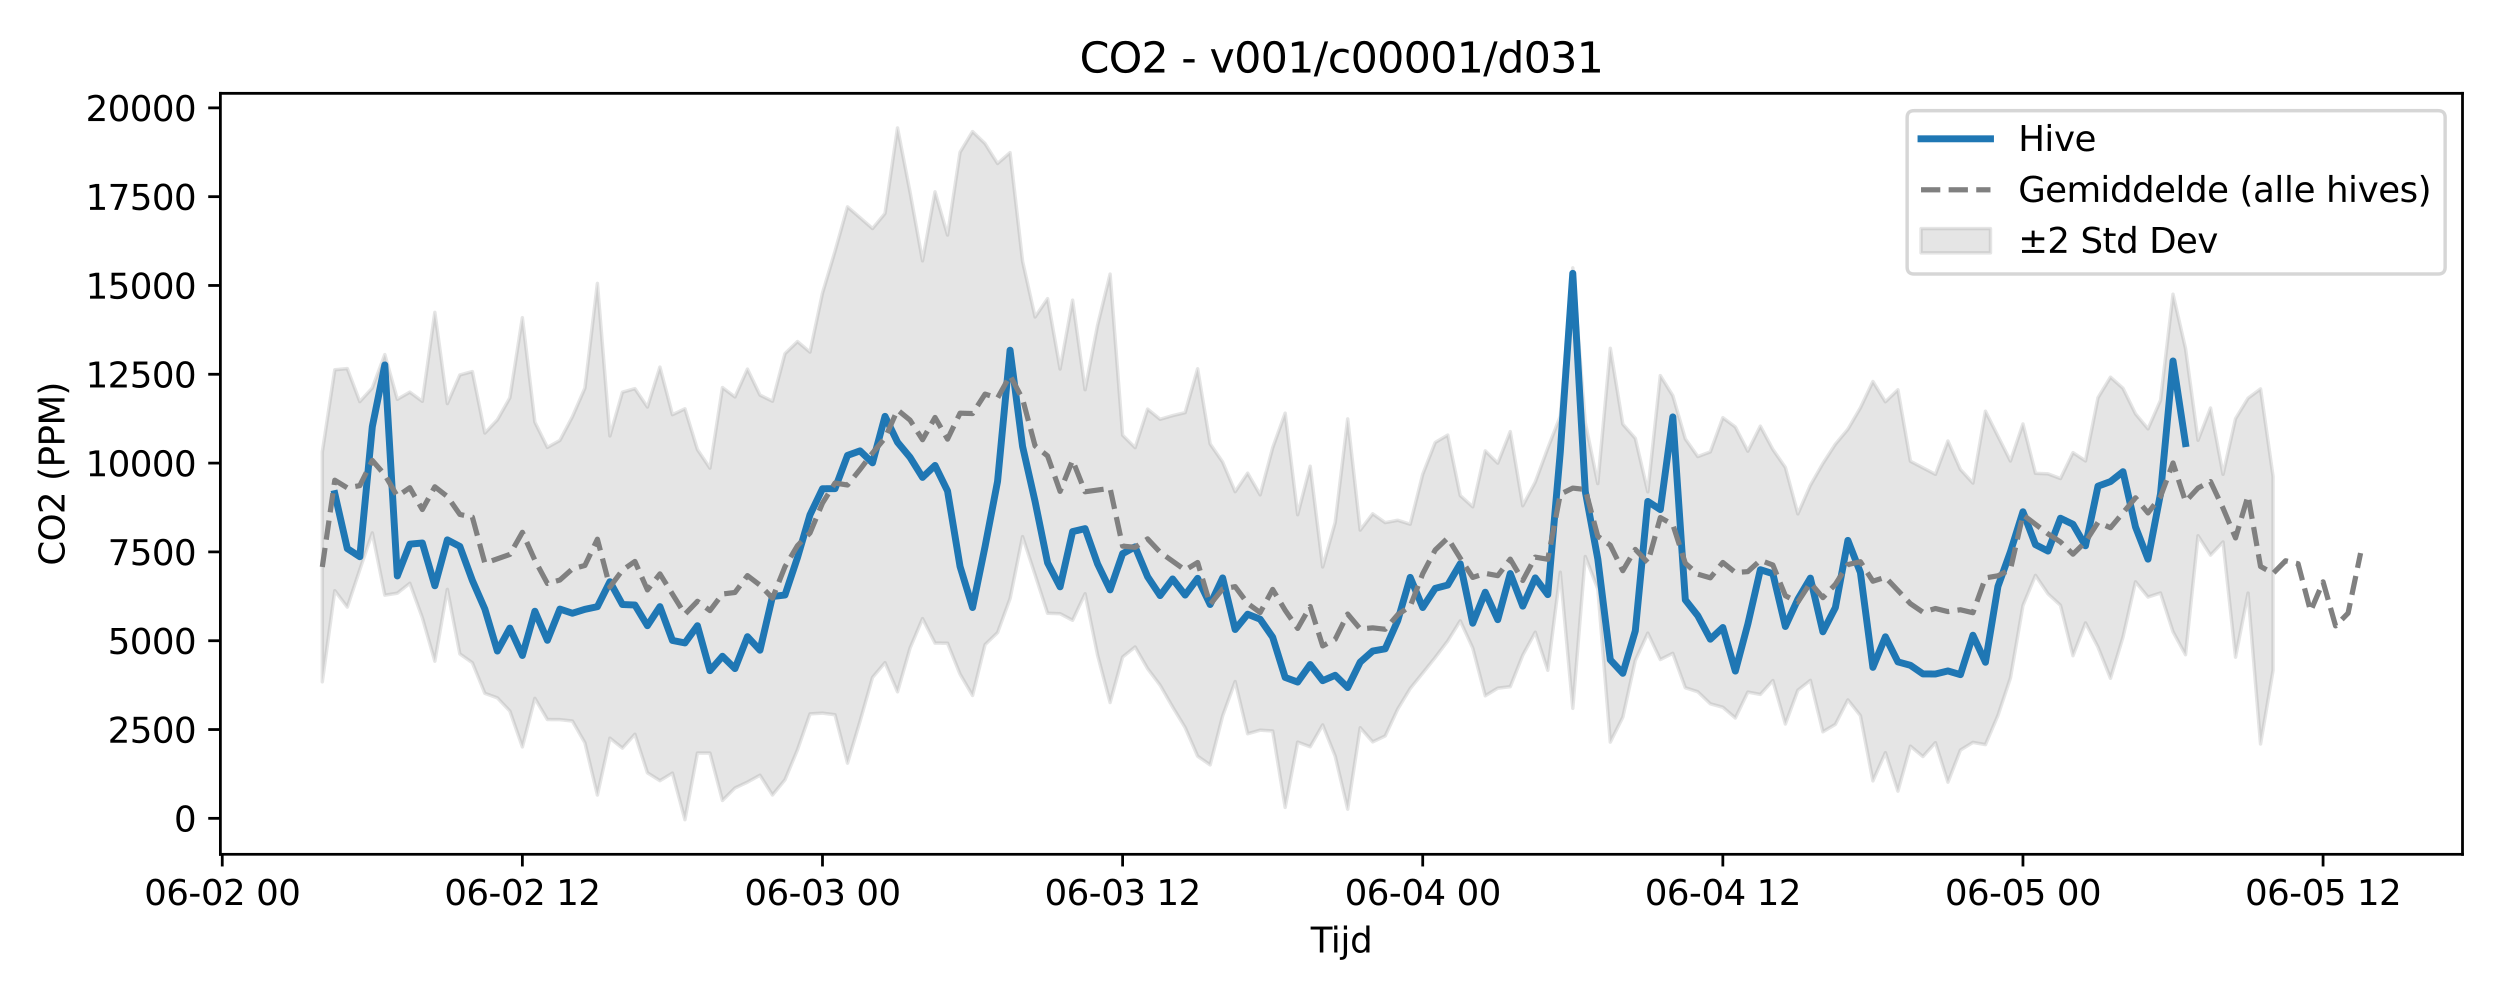 <?xml version="1.0" encoding="utf-8" standalone="no"?>
<!DOCTYPE svg PUBLIC "-//W3C//DTD SVG 1.1//EN"
  "http://www.w3.org/Graphics/SVG/1.1/DTD/svg11.dtd">
<svg xmlns:xlink="http://www.w3.org/1999/xlink" width="720pt" height="288pt" viewBox="0 0 720 288" xmlns="http://www.w3.org/2000/svg" version="1.1">
 <defs>
  <style type="text/css">*{stroke-linejoin: round; stroke-linecap: butt}</style>
 </defs>
 <g id="figure_1">
  <g id="patch_1">
   <path d="M 0 288 
L 720 288 
L 720 0 
L 0 0 
z
" style="fill: #ffffff"/>
  </g>
  <g id="axes_1">
   <g id="patch_2">
    <path d="M 63.47 246.04 
L 709.2 246.04 
L 709.2 26.88 
L 63.47 26.88 
z
" style="fill: #ffffff"/>
   </g>
   <g id="FillBetweenPolyCollection_1">
    <defs>
     <path id="m9e2a528318" d="M 92.821 -157.803 
L 92.821 -91.622 
L 96.423 -117.886 
L 100.024 -113.158 
L 103.626 -123.954 
L 107.227 -134.523 
L 110.828 -116.588 
L 114.43 -117.158 
L 118.031 -120.013 
L 121.633 -110.102 
L 125.234 -97.567 
L 128.835 -118.265 
L 132.437 -99.675 
L 136.038 -97.133 
L 139.639 -88.314 
L 143.241 -87.012 
L 146.842 -83.213 
L 150.444 -72.883 
L 154.045 -86.874 
L 157.646 -80.772 
L 161.248 -80.747 
L 164.849 -80.342 
L 168.451 -74.076 
L 172.052 -59.028 
L 175.653 -75.405 
L 179.255 -72.541 
L 182.856 -76.539 
L 186.458 -65.428 
L 190.059 -63.16 
L 193.66 -65.345 
L 197.262 -51.922 
L 200.863 -71.128 
L 204.465 -71.117 
L 208.066 -57.455 
L 211.667 -61.055 
L 215.269 -62.745 
L 218.87 -64.737 
L 222.472 -59.037 
L 226.073 -63.426 
L 229.674 -72.067 
L 233.276 -82.403 
L 236.877 -82.618 
L 240.479 -82.153 
L 244.08 -68.209 
L 247.681 -80.244 
L 251.283 -92.896 
L 254.884 -97.152 
L 258.486 -88.748 
L 262.087 -101.334 
L 265.688 -109.847 
L 269.29 -102.78 
L 272.891 -102.758 
L 276.492 -93.853 
L 280.094 -87.694 
L 283.695 -102.353 
L 287.297 -105.808 
L 290.898 -115.62 
L 294.499 -133.458 
L 298.101 -122.473 
L 301.702 -111.38 
L 305.304 -111.251 
L 308.905 -109.346 
L 312.506 -116.989 
L 316.108 -99.314 
L 319.709 -85.659 
L 323.311 -98.775 
L 326.912 -101.677 
L 330.513 -95.427 
L 334.115 -90.651 
L 337.716 -84.391 
L 341.318 -78.47 
L 344.919 -70.212 
L 348.52 -67.707 
L 352.122 -81.826 
L 355.723 -91.708 
L 359.325 -76.673 
L 362.926 -77.708 
L 366.527 -77.48 
L 370.129 -55.468 
L 373.73 -74.274 
L 377.332 -72.922 
L 380.933 -79.229 
L 384.534 -70.224 
L 388.136 -54.949 
L 391.737 -78.418 
L 395.338 -74.336 
L 398.94 -76.053 
L 402.541 -83.774 
L 406.143 -89.702 
L 409.744 -94.149 
L 413.345 -98.644 
L 416.947 -103.402 
L 420.548 -109.195 
L 424.15 -101.37 
L 427.751 -87.606 
L 431.352 -89.803 
L 434.954 -90.233 
L 438.555 -99.302 
L 442.157 -105.922 
L 445.758 -94.956 
L 449.359 -123.201 
L 452.961 -83.991 
L 456.562 -127.722 
L 460.164 -118.406 
L 463.765 -74.262 
L 467.366 -81.434 
L 470.968 -97.772 
L 474.569 -105.661 
L 478.171 -98.048 
L 481.772 -99.842 
L 485.373 -89.931 
L 488.975 -88.764 
L 492.576 -85.301 
L 496.178 -84.313 
L 499.779 -81.213 
L 503.38 -88.68 
L 506.982 -88.005 
L 510.583 -92 
L 514.184 -79.476 
L 517.786 -89.213 
L 521.387 -92.055 
L 524.989 -77.242 
L 528.59 -79.384 
L 532.191 -86.43 
L 535.793 -81.914 
L 539.394 -63.091 
L 542.996 -71.228 
L 546.597 -60.145 
L 550.198 -73.108 
L 553.8 -70.102 
L 557.401 -74.11 
L 561.003 -62.725 
L 564.604 -71.981 
L 568.205 -74.19 
L 571.807 -73.548 
L 575.408 -81.959 
L 579.01 -92.772 
L 582.611 -113.596 
L 586.212 -122.294 
L 589.814 -116.986 
L 593.415 -113.67 
L 597.017 -99.153 
L 600.618 -108.599 
L 604.219 -101.647 
L 607.821 -92.654 
L 611.422 -104.507 
L 615.024 -120.435 
L 618.625 -116.047 
L 622.226 -117.224 
L 625.828 -106.053 
L 629.429 -99.44 
L 633.031 -133.701 
L 636.632 -128.123 
L 640.233 -131.911 
L 643.835 -98.728 
L 647.436 -117.193 
L 651.037 -73.727 
L 654.639 -94.917 
L 654.639 -150.795 
L 654.639 -150.795 
L 651.037 -176.002 
L 647.436 -173.313 
L 643.835 -167.418 
L 640.233 -151.384 
L 636.632 -170.496 
L 633.031 -161.203 
L 629.429 -187.644 
L 625.828 -203.274 
L 622.226 -172.707 
L 618.625 -164.49 
L 615.024 -168.82 
L 611.422 -176.174 
L 607.821 -179.372 
L 604.219 -173.466 
L 600.618 -155.255 
L 597.017 -157.644 
L 593.415 -150.18 
L 589.814 -151.536 
L 586.212 -151.687 
L 582.611 -165.903 
L 579.01 -155.223 
L 575.408 -162.387 
L 571.807 -169.575 
L 568.205 -148.878 
L 564.604 -152.792 
L 561.003 -161.001 
L 557.401 -151.392 
L 553.8 -153.276 
L 550.198 -155.173 
L 546.597 -175.746 
L 542.996 -172.283 
L 539.394 -178.134 
L 535.793 -170.548 
L 532.191 -164.375 
L 528.59 -160.075 
L 524.989 -154.521 
L 521.387 -148.239 
L 517.786 -139.997 
L 514.184 -153.389 
L 510.583 -158.559 
L 506.982 -165.279 
L 503.38 -158.064 
L 499.779 -165.025 
L 496.178 -167.708 
L 492.576 -157.866 
L 488.975 -156.508 
L 485.373 -161.613 
L 481.772 -174.044 
L 478.171 -179.834 
L 474.569 -146.352 
L 470.968 -161.759 
L 467.366 -165.844 
L 463.765 -187.699 
L 460.164 -148.713 
L 456.562 -166.329 
L 452.961 -210.866 
L 449.359 -168.121 
L 445.758 -158.907 
L 442.157 -149.166 
L 438.555 -142.337 
L 434.954 -163.704 
L 431.352 -154.611 
L 427.751 -158.155 
L 424.15 -142.032 
L 420.548 -145.288 
L 416.947 -162.704 
L 413.345 -160.578 
L 409.744 -151.399 
L 406.143 -137.027 
L 402.541 -138.168 
L 398.94 -137.485 
L 395.338 -140.029 
L 391.737 -135.332 
L 388.136 -167.361 
L 384.534 -137.544 
L 380.933 -124.718 
L 377.332 -153.734 
L 373.73 -139.76 
L 370.129 -169.011 
L 366.527 -159.015 
L 362.926 -145.474 
L 359.325 -151.736 
L 355.723 -146.394 
L 352.122 -154.927 
L 348.52 -160.161 
L 344.919 -181.798 
L 341.318 -169.161 
L 337.716 -168.302 
L 334.115 -167.244 
L 330.513 -170.182 
L 326.912 -159.071 
L 323.311 -162.669 
L 319.709 -209.066 
L 316.108 -194.357 
L 312.506 -175.751 
L 308.905 -201.558 
L 305.304 -181.722 
L 301.702 -201.997 
L 298.101 -196.712 
L 294.499 -212.756 
L 290.898 -244.054 
L 287.297 -240.908 
L 283.695 -246.646 
L 280.094 -250.106 
L 276.492 -244.151 
L 272.891 -220.302 
L 269.29 -232.76 
L 265.688 -212.872 
L 262.087 -232.686 
L 258.486 -251.158 
L 254.884 -226.536 
L 251.283 -222.183 
L 247.681 -225.323 
L 244.08 -228.429 
L 240.479 -215.618 
L 236.877 -203.591 
L 233.276 -186.586 
L 229.674 -189.642 
L 226.073 -186.147 
L 222.472 -172.445 
L 218.87 -174.217 
L 215.269 -181.702 
L 211.667 -173.677 
L 208.066 -176.391 
L 204.465 -153.179 
L 200.863 -158.526 
L 197.262 -170.269 
L 193.66 -168.569 
L 190.059 -182.279 
L 186.458 -170.776 
L 182.856 -176.071 
L 179.255 -175.058 
L 175.653 -162.447 
L 172.052 -206.391 
L 168.451 -176.218 
L 164.849 -167.98 
L 161.248 -161.168 
L 157.646 -159.151 
L 154.045 -166.44 
L 150.444 -196.514 
L 146.842 -173.44 
L 143.241 -167.089 
L 139.639 -163.283 
L 136.038 -180.995 
L 132.437 -180.016 
L 128.835 -171.759 
L 125.234 -198.045 
L 121.633 -172.416 
L 118.031 -175.065 
L 114.43 -173.004 
L 110.828 -185.886 
L 107.227 -176.278 
L 103.626 -172.33 
L 100.024 -181.848 
L 96.423 -181.511 
L 92.821 -157.803 
z
" style="stroke: #808080; stroke-opacity: 0.2"/>
    </defs>
    <g clip-path="url(#p6bd19d7909)">
     <use xlink:href="#m9e2a528318" x="0" y="288" style="fill: #808080; fill-opacity: 0.2; stroke: #808080; stroke-opacity: 0.2"/>
    </g>
   </g>
   <g id="matplotlib.axis_1">
    <g id="xtick_1">
     <g id="line2d_1">
      <defs>
       <path id="m412377e154" d="M 0 0 
L 0 3.5 
" style="stroke: #000000; stroke-width: 0.8"/>
      </defs>
      <g>
       <use xlink:href="#m412377e154" x="64.01" y="246.04" style="stroke: #000000; stroke-width: 0.8"/>
      </g>
     </g>
     <g id="text_1">
      <!-- 06-02 00 -->
      <g transform="translate(41.53 260.638) scale(0.1 -0.1)">
       <defs>
        <path id="DejaVuSans-30" d="M 2034 4250 
Q 1547 4250 1301 3770 
Q 1056 3291 1056 2328 
Q 1056 1369 1301 889 
Q 1547 409 2034 409 
Q 2525 409 2770 889 
Q 3016 1369 3016 2328 
Q 3016 3291 2770 3770 
Q 2525 4250 2034 4250 
z
M 2034 4750 
Q 2819 4750 3233 4129 
Q 3647 3509 3647 2328 
Q 3647 1150 3233 529 
Q 2819 -91 2034 -91 
Q 1250 -91 836 529 
Q 422 1150 422 2328 
Q 422 3509 836 4129 
Q 1250 4750 2034 4750 
z
" transform="scale(0.016)"/>
        <path id="DejaVuSans-36" d="M 2113 2584 
Q 1688 2584 1439 2293 
Q 1191 2003 1191 1497 
Q 1191 994 1439 701 
Q 1688 409 2113 409 
Q 2538 409 2786 701 
Q 3034 994 3034 1497 
Q 3034 2003 2786 2293 
Q 2538 2584 2113 2584 
z
M 3366 4563 
L 3366 3988 
Q 3128 4100 2886 4159 
Q 2644 4219 2406 4219 
Q 1781 4219 1451 3797 
Q 1122 3375 1075 2522 
Q 1259 2794 1537 2939 
Q 1816 3084 2150 3084 
Q 2853 3084 3261 2657 
Q 3669 2231 3669 1497 
Q 3669 778 3244 343 
Q 2819 -91 2113 -91 
Q 1303 -91 875 529 
Q 447 1150 447 2328 
Q 447 3434 972 4092 
Q 1497 4750 2381 4750 
Q 2619 4750 2861 4703 
Q 3103 4656 3366 4563 
z
" transform="scale(0.016)"/>
        <path id="DejaVuSans-2d" d="M 313 2009 
L 1997 2009 
L 1997 1497 
L 313 1497 
L 313 2009 
z
" transform="scale(0.016)"/>
        <path id="DejaVuSans-32" d="M 1228 531 
L 3431 531 
L 3431 0 
L 469 0 
L 469 531 
Q 828 903 1448 1529 
Q 2069 2156 2228 2338 
Q 2531 2678 2651 2914 
Q 2772 3150 2772 3378 
Q 2772 3750 2511 3984 
Q 2250 4219 1831 4219 
Q 1534 4219 1204 4116 
Q 875 4013 500 3803 
L 500 4441 
Q 881 4594 1212 4672 
Q 1544 4750 1819 4750 
Q 2544 4750 2975 4387 
Q 3406 4025 3406 3419 
Q 3406 3131 3298 2873 
Q 3191 2616 2906 2266 
Q 2828 2175 2409 1742 
Q 1991 1309 1228 531 
z
" transform="scale(0.016)"/>
        <path id="DejaVuSans-20" transform="scale(0.016)"/>
       </defs>
       <use xlink:href="#DejaVuSans-30"/>
       <use xlink:href="#DejaVuSans-36" transform="translate(63.623 0)"/>
       <use xlink:href="#DejaVuSans-2d" transform="translate(127.246 0)"/>
       <use xlink:href="#DejaVuSans-30" transform="translate(163.33 0)"/>
       <use xlink:href="#DejaVuSans-32" transform="translate(226.953 0)"/>
       <use xlink:href="#DejaVuSans-20" transform="translate(290.576 0)"/>
       <use xlink:href="#DejaVuSans-30" transform="translate(322.363 0)"/>
       <use xlink:href="#DejaVuSans-30" transform="translate(385.986 0)"/>
      </g>
     </g>
    </g>
    <g id="xtick_2">
     <g id="line2d_2">
      <g>
       <use xlink:href="#m412377e154" x="150.444" y="246.04" style="stroke: #000000; stroke-width: 0.8"/>
      </g>
     </g>
     <g id="text_2">
      <!-- 06-02 12 -->
      <g transform="translate(127.963 260.638) scale(0.1 -0.1)">
       <defs>
        <path id="DejaVuSans-31" d="M 794 531 
L 1825 531 
L 1825 4091 
L 703 3866 
L 703 4441 
L 1819 4666 
L 2450 4666 
L 2450 531 
L 3481 531 
L 3481 0 
L 794 0 
L 794 531 
z
" transform="scale(0.016)"/>
       </defs>
       <use xlink:href="#DejaVuSans-30"/>
       <use xlink:href="#DejaVuSans-36" transform="translate(63.623 0)"/>
       <use xlink:href="#DejaVuSans-2d" transform="translate(127.246 0)"/>
       <use xlink:href="#DejaVuSans-30" transform="translate(163.33 0)"/>
       <use xlink:href="#DejaVuSans-32" transform="translate(226.953 0)"/>
       <use xlink:href="#DejaVuSans-20" transform="translate(290.576 0)"/>
       <use xlink:href="#DejaVuSans-31" transform="translate(322.363 0)"/>
       <use xlink:href="#DejaVuSans-32" transform="translate(385.986 0)"/>
      </g>
     </g>
    </g>
    <g id="xtick_3">
     <g id="line2d_3">
      <g>
       <use xlink:href="#m412377e154" x="236.877" y="246.04" style="stroke: #000000; stroke-width: 0.8"/>
      </g>
     </g>
     <g id="text_3">
      <!-- 06-03 00 -->
      <g transform="translate(214.397 260.638) scale(0.1 -0.1)">
       <defs>
        <path id="DejaVuSans-33" d="M 2597 2516 
Q 3050 2419 3304 2112 
Q 3559 1806 3559 1356 
Q 3559 666 3084 287 
Q 2609 -91 1734 -91 
Q 1441 -91 1130 -33 
Q 819 25 488 141 
L 488 750 
Q 750 597 1062 519 
Q 1375 441 1716 441 
Q 2309 441 2620 675 
Q 2931 909 2931 1356 
Q 2931 1769 2642 2001 
Q 2353 2234 1838 2234 
L 1294 2234 
L 1294 2753 
L 1863 2753 
Q 2328 2753 2575 2939 
Q 2822 3125 2822 3475 
Q 2822 3834 2567 4026 
Q 2313 4219 1838 4219 
Q 1578 4219 1281 4162 
Q 984 4106 628 3988 
L 628 4550 
Q 988 4650 1302 4700 
Q 1616 4750 1894 4750 
Q 2613 4750 3031 4423 
Q 3450 4097 3450 3541 
Q 3450 3153 3228 2886 
Q 3006 2619 2597 2516 
z
" transform="scale(0.016)"/>
       </defs>
       <use xlink:href="#DejaVuSans-30"/>
       <use xlink:href="#DejaVuSans-36" transform="translate(63.623 0)"/>
       <use xlink:href="#DejaVuSans-2d" transform="translate(127.246 0)"/>
       <use xlink:href="#DejaVuSans-30" transform="translate(163.33 0)"/>
       <use xlink:href="#DejaVuSans-33" transform="translate(226.953 0)"/>
       <use xlink:href="#DejaVuSans-20" transform="translate(290.576 0)"/>
       <use xlink:href="#DejaVuSans-30" transform="translate(322.363 0)"/>
       <use xlink:href="#DejaVuSans-30" transform="translate(385.986 0)"/>
      </g>
     </g>
    </g>
    <g id="xtick_4">
     <g id="line2d_4">
      <g>
       <use xlink:href="#m412377e154" x="323.311" y="246.04" style="stroke: #000000; stroke-width: 0.8"/>
      </g>
     </g>
     <g id="text_4">
      <!-- 06-03 12 -->
      <g transform="translate(300.83 260.638) scale(0.1 -0.1)">
       <use xlink:href="#DejaVuSans-30"/>
       <use xlink:href="#DejaVuSans-36" transform="translate(63.623 0)"/>
       <use xlink:href="#DejaVuSans-2d" transform="translate(127.246 0)"/>
       <use xlink:href="#DejaVuSans-30" transform="translate(163.33 0)"/>
       <use xlink:href="#DejaVuSans-33" transform="translate(226.953 0)"/>
       <use xlink:href="#DejaVuSans-20" transform="translate(290.576 0)"/>
       <use xlink:href="#DejaVuSans-31" transform="translate(322.363 0)"/>
       <use xlink:href="#DejaVuSans-32" transform="translate(385.986 0)"/>
      </g>
     </g>
    </g>
    <g id="xtick_5">
     <g id="line2d_5">
      <g>
       <use xlink:href="#m412377e154" x="409.744" y="246.04" style="stroke: #000000; stroke-width: 0.8"/>
      </g>
     </g>
     <g id="text_5">
      <!-- 06-04 00 -->
      <g transform="translate(387.264 260.638) scale(0.1 -0.1)">
       <defs>
        <path id="DejaVuSans-34" d="M 2419 4116 
L 825 1625 
L 2419 1625 
L 2419 4116 
z
M 2253 4666 
L 3047 4666 
L 3047 1625 
L 3713 1625 
L 3713 1100 
L 3047 1100 
L 3047 0 
L 2419 0 
L 2419 1100 
L 313 1100 
L 313 1709 
L 2253 4666 
z
" transform="scale(0.016)"/>
       </defs>
       <use xlink:href="#DejaVuSans-30"/>
       <use xlink:href="#DejaVuSans-36" transform="translate(63.623 0)"/>
       <use xlink:href="#DejaVuSans-2d" transform="translate(127.246 0)"/>
       <use xlink:href="#DejaVuSans-30" transform="translate(163.33 0)"/>
       <use xlink:href="#DejaVuSans-34" transform="translate(226.953 0)"/>
       <use xlink:href="#DejaVuSans-20" transform="translate(290.576 0)"/>
       <use xlink:href="#DejaVuSans-30" transform="translate(322.363 0)"/>
       <use xlink:href="#DejaVuSans-30" transform="translate(385.986 0)"/>
      </g>
     </g>
    </g>
    <g id="xtick_6">
     <g id="line2d_6">
      <g>
       <use xlink:href="#m412377e154" x="496.178" y="246.04" style="stroke: #000000; stroke-width: 0.8"/>
      </g>
     </g>
     <g id="text_6">
      <!-- 06-04 12 -->
      <g transform="translate(473.697 260.638) scale(0.1 -0.1)">
       <use xlink:href="#DejaVuSans-30"/>
       <use xlink:href="#DejaVuSans-36" transform="translate(63.623 0)"/>
       <use xlink:href="#DejaVuSans-2d" transform="translate(127.246 0)"/>
       <use xlink:href="#DejaVuSans-30" transform="translate(163.33 0)"/>
       <use xlink:href="#DejaVuSans-34" transform="translate(226.953 0)"/>
       <use xlink:href="#DejaVuSans-20" transform="translate(290.576 0)"/>
       <use xlink:href="#DejaVuSans-31" transform="translate(322.363 0)"/>
       <use xlink:href="#DejaVuSans-32" transform="translate(385.986 0)"/>
      </g>
     </g>
    </g>
    <g id="xtick_7">
     <g id="line2d_7">
      <g>
       <use xlink:href="#m412377e154" x="582.611" y="246.04" style="stroke: #000000; stroke-width: 0.8"/>
      </g>
     </g>
     <g id="text_7">
      <!-- 06-05 00 -->
      <g transform="translate(560.131 260.638) scale(0.1 -0.1)">
       <defs>
        <path id="DejaVuSans-35" d="M 691 4666 
L 3169 4666 
L 3169 4134 
L 1269 4134 
L 1269 2991 
Q 1406 3038 1543 3061 
Q 1681 3084 1819 3084 
Q 2600 3084 3056 2656 
Q 3513 2228 3513 1497 
Q 3513 744 3044 326 
Q 2575 -91 1722 -91 
Q 1428 -91 1123 -41 
Q 819 9 494 109 
L 494 744 
Q 775 591 1075 516 
Q 1375 441 1709 441 
Q 2250 441 2565 725 
Q 2881 1009 2881 1497 
Q 2881 1984 2565 2268 
Q 2250 2553 1709 2553 
Q 1456 2553 1204 2497 
Q 953 2441 691 2322 
L 691 4666 
z
" transform="scale(0.016)"/>
       </defs>
       <use xlink:href="#DejaVuSans-30"/>
       <use xlink:href="#DejaVuSans-36" transform="translate(63.623 0)"/>
       <use xlink:href="#DejaVuSans-2d" transform="translate(127.246 0)"/>
       <use xlink:href="#DejaVuSans-30" transform="translate(163.33 0)"/>
       <use xlink:href="#DejaVuSans-35" transform="translate(226.953 0)"/>
       <use xlink:href="#DejaVuSans-20" transform="translate(290.576 0)"/>
       <use xlink:href="#DejaVuSans-30" transform="translate(322.363 0)"/>
       <use xlink:href="#DejaVuSans-30" transform="translate(385.986 0)"/>
      </g>
     </g>
    </g>
    <g id="xtick_8">
     <g id="line2d_8">
      <g>
       <use xlink:href="#m412377e154" x="669.044" y="246.04" style="stroke: #000000; stroke-width: 0.8"/>
      </g>
     </g>
     <g id="text_8">
      <!-- 06-05 12 -->
      <g transform="translate(646.564 260.638) scale(0.1 -0.1)">
       <use xlink:href="#DejaVuSans-30"/>
       <use xlink:href="#DejaVuSans-36" transform="translate(63.623 0)"/>
       <use xlink:href="#DejaVuSans-2d" transform="translate(127.246 0)"/>
       <use xlink:href="#DejaVuSans-30" transform="translate(163.33 0)"/>
       <use xlink:href="#DejaVuSans-35" transform="translate(226.953 0)"/>
       <use xlink:href="#DejaVuSans-20" transform="translate(290.576 0)"/>
       <use xlink:href="#DejaVuSans-31" transform="translate(322.363 0)"/>
       <use xlink:href="#DejaVuSans-32" transform="translate(385.986 0)"/>
      </g>
     </g>
    </g>
    <g id="text_9">
     <!-- Tijd -->
     <g transform="translate(377.485 274.317) scale(0.1 -0.1)">
      <defs>
       <path id="DejaVuSans-54" d="M -19 4666 
L 3928 4666 
L 3928 4134 
L 2272 4134 
L 2272 0 
L 1638 0 
L 1638 4134 
L -19 4134 
L -19 4666 
z
" transform="scale(0.016)"/>
       <path id="DejaVuSans-69" d="M 603 3500 
L 1178 3500 
L 1178 0 
L 603 0 
L 603 3500 
z
M 603 4863 
L 1178 4863 
L 1178 4134 
L 603 4134 
L 603 4863 
z
" transform="scale(0.016)"/>
       <path id="DejaVuSans-6a" d="M 603 3500 
L 1178 3500 
L 1178 -63 
Q 1178 -731 923 -1031 
Q 669 -1331 103 -1331 
L -116 -1331 
L -116 -844 
L 38 -844 
Q 366 -844 484 -692 
Q 603 -541 603 -63 
L 603 3500 
z
M 603 4863 
L 1178 4863 
L 1178 4134 
L 603 4134 
L 603 4863 
z
" transform="scale(0.016)"/>
       <path id="DejaVuSans-64" d="M 2906 2969 
L 2906 4863 
L 3481 4863 
L 3481 0 
L 2906 0 
L 2906 525 
Q 2725 213 2448 61 
Q 2172 -91 1784 -91 
Q 1150 -91 751 415 
Q 353 922 353 1747 
Q 353 2572 751 3078 
Q 1150 3584 1784 3584 
Q 2172 3584 2448 3432 
Q 2725 3281 2906 2969 
z
M 947 1747 
Q 947 1113 1208 752 
Q 1469 391 1925 391 
Q 2381 391 2643 752 
Q 2906 1113 2906 1747 
Q 2906 2381 2643 2742 
Q 2381 3103 1925 3103 
Q 1469 3103 1208 2742 
Q 947 2381 947 1747 
z
" transform="scale(0.016)"/>
      </defs>
      <use xlink:href="#DejaVuSans-54"/>
      <use xlink:href="#DejaVuSans-69" transform="translate(57.959 0)"/>
      <use xlink:href="#DejaVuSans-6a" transform="translate(85.742 0)"/>
      <use xlink:href="#DejaVuSans-64" transform="translate(113.525 0)"/>
     </g>
    </g>
   </g>
   <g id="matplotlib.axis_2">
    <g id="ytick_1">
     <g id="line2d_9">
      <defs>
       <path id="mdd6a0564e3" d="M 0 0 
L -3.5 0 
" style="stroke: #000000; stroke-width: 0.8"/>
      </defs>
      <g>
       <use xlink:href="#mdd6a0564e3" x="63.47" y="235.682" style="stroke: #000000; stroke-width: 0.8"/>
      </g>
     </g>
     <g id="text_10">
      <!-- 0 -->
      <g transform="translate(50.108 239.481) scale(0.1 -0.1)">
       <use xlink:href="#DejaVuSans-30"/>
      </g>
     </g>
    </g>
    <g id="ytick_2">
     <g id="line2d_10">
      <g>
       <use xlink:href="#mdd6a0564e3" x="63.47" y="210.104" style="stroke: #000000; stroke-width: 0.8"/>
      </g>
     </g>
     <g id="text_11">
      <!-- 2500 -->
      <g transform="translate(31.02 213.903) scale(0.1 -0.1)">
       <use xlink:href="#DejaVuSans-32"/>
       <use xlink:href="#DejaVuSans-35" transform="translate(63.623 0)"/>
       <use xlink:href="#DejaVuSans-30" transform="translate(127.246 0)"/>
       <use xlink:href="#DejaVuSans-30" transform="translate(190.869 0)"/>
      </g>
     </g>
    </g>
    <g id="ytick_3">
     <g id="line2d_11">
      <g>
       <use xlink:href="#mdd6a0564e3" x="63.47" y="184.527" style="stroke: #000000; stroke-width: 0.8"/>
      </g>
     </g>
     <g id="text_12">
      <!-- 5000 -->
      <g transform="translate(31.02 188.326) scale(0.1 -0.1)">
       <use xlink:href="#DejaVuSans-35"/>
       <use xlink:href="#DejaVuSans-30" transform="translate(63.623 0)"/>
       <use xlink:href="#DejaVuSans-30" transform="translate(127.246 0)"/>
       <use xlink:href="#DejaVuSans-30" transform="translate(190.869 0)"/>
      </g>
     </g>
    </g>
    <g id="ytick_4">
     <g id="line2d_12">
      <g>
       <use xlink:href="#mdd6a0564e3" x="63.47" y="158.949" style="stroke: #000000; stroke-width: 0.8"/>
      </g>
     </g>
     <g id="text_13">
      <!-- 7500 -->
      <g transform="translate(31.02 162.749) scale(0.1 -0.1)">
       <defs>
        <path id="DejaVuSans-37" d="M 525 4666 
L 3525 4666 
L 3525 4397 
L 1831 0 
L 1172 0 
L 2766 4134 
L 525 4134 
L 525 4666 
z
" transform="scale(0.016)"/>
       </defs>
       <use xlink:href="#DejaVuSans-37"/>
       <use xlink:href="#DejaVuSans-35" transform="translate(63.623 0)"/>
       <use xlink:href="#DejaVuSans-30" transform="translate(127.246 0)"/>
       <use xlink:href="#DejaVuSans-30" transform="translate(190.869 0)"/>
      </g>
     </g>
    </g>
    <g id="ytick_5">
     <g id="line2d_13">
      <g>
       <use xlink:href="#mdd6a0564e3" x="63.47" y="133.372" style="stroke: #000000; stroke-width: 0.8"/>
      </g>
     </g>
     <g id="text_14">
      <!-- 10000 -->
      <g transform="translate(24.657 137.171) scale(0.1 -0.1)">
       <use xlink:href="#DejaVuSans-31"/>
       <use xlink:href="#DejaVuSans-30" transform="translate(63.623 0)"/>
       <use xlink:href="#DejaVuSans-30" transform="translate(127.246 0)"/>
       <use xlink:href="#DejaVuSans-30" transform="translate(190.869 0)"/>
       <use xlink:href="#DejaVuSans-30" transform="translate(254.492 0)"/>
      </g>
     </g>
    </g>
    <g id="ytick_6">
     <g id="line2d_14">
      <g>
       <use xlink:href="#mdd6a0564e3" x="63.47" y="107.795" style="stroke: #000000; stroke-width: 0.8"/>
      </g>
     </g>
     <g id="text_15">
      <!-- 12500 -->
      <g transform="translate(24.657 111.594) scale(0.1 -0.1)">
       <use xlink:href="#DejaVuSans-31"/>
       <use xlink:href="#DejaVuSans-32" transform="translate(63.623 0)"/>
       <use xlink:href="#DejaVuSans-35" transform="translate(127.246 0)"/>
       <use xlink:href="#DejaVuSans-30" transform="translate(190.869 0)"/>
       <use xlink:href="#DejaVuSans-30" transform="translate(254.492 0)"/>
      </g>
     </g>
    </g>
    <g id="ytick_7">
     <g id="line2d_15">
      <g>
       <use xlink:href="#mdd6a0564e3" x="63.47" y="82.217" style="stroke: #000000; stroke-width: 0.8"/>
      </g>
     </g>
     <g id="text_16">
      <!-- 15000 -->
      <g transform="translate(24.657 86.016) scale(0.1 -0.1)">
       <use xlink:href="#DejaVuSans-31"/>
       <use xlink:href="#DejaVuSans-35" transform="translate(63.623 0)"/>
       <use xlink:href="#DejaVuSans-30" transform="translate(127.246 0)"/>
       <use xlink:href="#DejaVuSans-30" transform="translate(190.869 0)"/>
       <use xlink:href="#DejaVuSans-30" transform="translate(254.492 0)"/>
      </g>
     </g>
    </g>
    <g id="ytick_8">
     <g id="line2d_16">
      <g>
       <use xlink:href="#mdd6a0564e3" x="63.47" y="56.64" style="stroke: #000000; stroke-width: 0.8"/>
      </g>
     </g>
     <g id="text_17">
      <!-- 17500 -->
      <g transform="translate(24.657 60.439) scale(0.1 -0.1)">
       <use xlink:href="#DejaVuSans-31"/>
       <use xlink:href="#DejaVuSans-37" transform="translate(63.623 0)"/>
       <use xlink:href="#DejaVuSans-35" transform="translate(127.246 0)"/>
       <use xlink:href="#DejaVuSans-30" transform="translate(190.869 0)"/>
       <use xlink:href="#DejaVuSans-30" transform="translate(254.492 0)"/>
      </g>
     </g>
    </g>
    <g id="ytick_9">
     <g id="line2d_17">
      <g>
       <use xlink:href="#mdd6a0564e3" x="63.47" y="31.062" style="stroke: #000000; stroke-width: 0.8"/>
      </g>
     </g>
     <g id="text_18">
      <!-- 20000 -->
      <g transform="translate(24.657 34.862) scale(0.1 -0.1)">
       <use xlink:href="#DejaVuSans-32"/>
       <use xlink:href="#DejaVuSans-30" transform="translate(63.623 0)"/>
       <use xlink:href="#DejaVuSans-30" transform="translate(127.246 0)"/>
       <use xlink:href="#DejaVuSans-30" transform="translate(190.869 0)"/>
       <use xlink:href="#DejaVuSans-30" transform="translate(254.492 0)"/>
      </g>
     </g>
    </g>
    <g id="text_19">
     <!-- CO2 (PPM) -->
     <g transform="translate(18.578 162.903) rotate(-90) scale(0.1 -0.1)">
      <defs>
       <path id="DejaVuSans-43" d="M 4122 4306 
L 4122 3641 
Q 3803 3938 3442 4084 
Q 3081 4231 2675 4231 
Q 1875 4231 1450 3742 
Q 1025 3253 1025 2328 
Q 1025 1406 1450 917 
Q 1875 428 2675 428 
Q 3081 428 3442 575 
Q 3803 722 4122 1019 
L 4122 359 
Q 3791 134 3420 21 
Q 3050 -91 2638 -91 
Q 1578 -91 968 557 
Q 359 1206 359 2328 
Q 359 3453 968 4101 
Q 1578 4750 2638 4750 
Q 3056 4750 3426 4639 
Q 3797 4528 4122 4306 
z
" transform="scale(0.016)"/>
       <path id="DejaVuSans-4f" d="M 2522 4238 
Q 1834 4238 1429 3725 
Q 1025 3213 1025 2328 
Q 1025 1447 1429 934 
Q 1834 422 2522 422 
Q 3209 422 3611 934 
Q 4013 1447 4013 2328 
Q 4013 3213 3611 3725 
Q 3209 4238 2522 4238 
z
M 2522 4750 
Q 3503 4750 4090 4092 
Q 4678 3434 4678 2328 
Q 4678 1225 4090 567 
Q 3503 -91 2522 -91 
Q 1538 -91 948 565 
Q 359 1222 359 2328 
Q 359 3434 948 4092 
Q 1538 4750 2522 4750 
z
" transform="scale(0.016)"/>
       <path id="DejaVuSans-28" d="M 1984 4856 
Q 1566 4138 1362 3434 
Q 1159 2731 1159 2009 
Q 1159 1288 1364 580 
Q 1569 -128 1984 -844 
L 1484 -844 
Q 1016 -109 783 600 
Q 550 1309 550 2009 
Q 550 2706 781 3412 
Q 1013 4119 1484 4856 
L 1984 4856 
z
" transform="scale(0.016)"/>
       <path id="DejaVuSans-50" d="M 1259 4147 
L 1259 2394 
L 2053 2394 
Q 2494 2394 2734 2622 
Q 2975 2850 2975 3272 
Q 2975 3691 2734 3919 
Q 2494 4147 2053 4147 
L 1259 4147 
z
M 628 4666 
L 2053 4666 
Q 2838 4666 3239 4311 
Q 3641 3956 3641 3272 
Q 3641 2581 3239 2228 
Q 2838 1875 2053 1875 
L 1259 1875 
L 1259 0 
L 628 0 
L 628 4666 
z
" transform="scale(0.016)"/>
       <path id="DejaVuSans-4d" d="M 628 4666 
L 1569 4666 
L 2759 1491 
L 3956 4666 
L 4897 4666 
L 4897 0 
L 4281 0 
L 4281 4097 
L 3078 897 
L 2444 897 
L 1241 4097 
L 1241 0 
L 628 0 
L 628 4666 
z
" transform="scale(0.016)"/>
       <path id="DejaVuSans-29" d="M 513 4856 
L 1013 4856 
Q 1481 4119 1714 3412 
Q 1947 2706 1947 2009 
Q 1947 1309 1714 600 
Q 1481 -109 1013 -844 
L 513 -844 
Q 928 -128 1133 580 
Q 1338 1288 1338 2009 
Q 1338 2731 1133 3434 
Q 928 4138 513 4856 
z
" transform="scale(0.016)"/>
      </defs>
      <use xlink:href="#DejaVuSans-43"/>
      <use xlink:href="#DejaVuSans-4f" transform="translate(69.824 0)"/>
      <use xlink:href="#DejaVuSans-32" transform="translate(148.535 0)"/>
      <use xlink:href="#DejaVuSans-20" transform="translate(212.158 0)"/>
      <use xlink:href="#DejaVuSans-28" transform="translate(243.945 0)"/>
      <use xlink:href="#DejaVuSans-50" transform="translate(282.959 0)"/>
      <use xlink:href="#DejaVuSans-50" transform="translate(343.262 0)"/>
      <use xlink:href="#DejaVuSans-4d" transform="translate(403.564 0)"/>
      <use xlink:href="#DejaVuSans-29" transform="translate(489.844 0)"/>
     </g>
    </g>
   </g>
   <g id="line2d_18">
    <path d="M 96.423 142.171 
L 100.024 157.991 
L 103.626 160.334 
L 107.227 122.868 
L 110.828 105.1 
L 114.43 165.869 
L 118.031 156.719 
L 121.633 156.381 
L 125.234 168.699 
L 128.835 155.484 
L 132.437 157.374 
L 136.038 167.172 
L 139.639 175.414 
L 143.241 187.497 
L 146.842 180.895 
L 150.444 188.776 
L 154.045 176.042 
L 157.646 184.407 
L 161.248 175.414 
L 164.849 176.611 
L 168.451 175.489 
L 172.052 174.722 
L 175.653 167.543 
L 179.255 174.101 
L 182.856 174.245 
L 186.458 180.199 
L 190.059 174.715 
L 193.66 184.448 
L 197.262 185.165 
L 200.863 180.209 
L 204.465 193.155 
L 208.066 189.008 
L 211.667 192.551 
L 215.269 183.367 
L 218.87 187.258 
L 222.472 171.799 
L 226.073 171.363 
L 229.674 160.58 
L 233.276 148.278 
L 236.877 140.755 
L 240.479 140.728 
L 244.08 131.155 
L 247.681 129.853 
L 251.283 133.297 
L 254.884 119.911 
L 258.486 127.366 
L 262.087 131.701 
L 265.688 137.485 
L 269.29 134.051 
L 272.891 141.403 
L 276.492 163.141 
L 280.094 174.964 
L 283.695 157.408 
L 287.297 138.638 
L 290.898 100.865 
L 294.499 128.56 
L 298.101 144.435 
L 301.702 162.083 
L 305.304 169.006 
L 308.905 153.094 
L 312.506 152.245 
L 316.108 162.421 
L 319.709 169.879 
L 323.311 159.451 
L 326.912 157.497 
L 330.513 166.101 
L 334.115 171.528 
L 337.716 166.742 
L 341.318 171.38 
L 344.919 166.561 
L 348.52 174.095 
L 352.122 166.445 
L 355.723 181.294 
L 359.325 176.892 
L 362.926 178.332 
L 366.527 183.517 
L 370.129 195.102 
L 373.73 196.436 
L 377.332 191.388 
L 380.933 196.037 
L 384.534 194.482 
L 388.136 198.015 
L 391.737 190.689 
L 395.338 187.501 
L 398.94 186.856 
L 402.541 178.743 
L 406.143 166.292 
L 409.744 174.964 
L 413.345 169.45 
L 416.947 168.498 
L 420.548 162.37 
L 424.15 179.486 
L 427.751 170.565 
L 431.352 178.467 
L 434.954 165.183 
L 438.555 174.569 
L 442.157 166.435 
L 445.758 171.25 
L 449.359 130.234 
L 452.961 78.722 
L 456.562 141.523 
L 460.164 160.979 
L 463.765 190.021 
L 467.366 193.909 
L 470.968 181.683 
L 474.569 144.415 
L 478.171 146.757 
L 481.772 120.077 
L 485.373 172.771 
L 488.975 177.345 
L 492.576 184.087 
L 496.178 180.726 
L 499.779 193.271 
L 503.38 179.722 
L 506.982 164.072 
L 510.583 165.214 
L 514.184 180.424 
L 517.786 172.58 
L 521.387 166.5 
L 524.989 181.955 
L 528.59 174.968 
L 532.191 155.635 
L 535.793 164.877 
L 539.394 192.195 
L 542.996 183.401 
L 546.597 190.624 
L 550.198 191.607 
L 553.8 194.083 
L 557.401 194.113 
L 561.003 193.233 
L 564.604 194.297 
L 568.205 182.951 
L 571.807 190.734 
L 575.408 168.89 
L 579.01 158.891 
L 582.611 147.392 
L 586.212 156.862 
L 589.814 158.707 
L 593.415 149.25 
L 597.017 151.003 
L 600.618 157.19 
L 604.219 140.019 
L 607.821 138.695 
L 611.422 135.851 
L 615.024 151.76 
L 618.625 161.033 
L 622.226 142.191 
L 625.828 103.965 
L 629.429 127.748 
L 629.429 127.748 
" clip-path="url(#p6bd19d7909)" style="fill: none; stroke: #1f77b4; stroke-width: 2; stroke-linecap: square"/>
   </g>
   <g id="line2d_19">
    <path d="M 92.821 163.287 
L 96.423 138.301 
L 100.024 140.497 
L 103.626 139.858 
L 107.227 132.6 
L 110.828 136.763 
L 114.43 142.919 
L 118.031 140.461 
L 121.633 146.741 
L 125.234 140.194 
L 128.835 142.988 
L 132.437 148.155 
L 136.038 148.936 
L 139.639 162.202 
L 146.842 159.673 
L 150.444 153.301 
L 154.045 161.343 
L 157.646 168.038 
L 161.248 167.043 
L 164.849 163.839 
L 168.451 162.853 
L 172.052 155.29 
L 175.653 169.074 
L 179.255 164.201 
L 182.856 161.695 
L 186.458 169.898 
L 190.059 165.281 
L 197.262 176.905 
L 200.863 173.173 
L 204.465 175.852 
L 208.066 171.077 
L 211.667 170.634 
L 215.269 165.777 
L 218.87 168.523 
L 222.472 172.259 
L 226.073 163.213 
L 229.674 157.145 
L 233.276 153.506 
L 236.877 144.895 
L 240.479 139.115 
L 244.08 139.681 
L 247.681 135.216 
L 251.283 130.461 
L 254.884 126.156 
L 258.486 118.047 
L 262.087 120.99 
L 265.688 126.64 
L 269.29 120.23 
L 272.891 126.47 
L 276.492 118.998 
L 280.094 119.1 
L 283.695 113.501 
L 287.297 114.642 
L 290.898 108.163 
L 294.499 114.893 
L 298.101 128.408 
L 301.702 131.312 
L 305.304 141.513 
L 308.905 132.548 
L 312.506 141.63 
L 319.709 140.637 
L 323.311 157.278 
L 326.912 157.626 
L 330.513 155.196 
L 334.115 159.053 
L 341.318 164.184 
L 344.919 161.995 
L 348.52 174.066 
L 352.122 169.623 
L 355.723 168.949 
L 359.325 173.795 
L 362.926 176.409 
L 366.527 169.753 
L 370.129 175.761 
L 373.73 180.983 
L 377.332 174.672 
L 380.933 186.026 
L 384.534 184.116 
L 388.136 176.845 
L 391.737 181.125 
L 395.338 180.817 
L 398.94 181.231 
L 402.541 177.029 
L 406.143 174.636 
L 409.744 165.226 
L 413.345 158.389 
L 416.947 154.947 
L 420.548 160.759 
L 424.15 166.299 
L 427.751 165.119 
L 431.352 165.793 
L 434.954 161.031 
L 438.555 167.181 
L 442.157 160.456 
L 445.758 161.068 
L 449.359 142.339 
L 452.961 140.571 
L 456.562 140.974 
L 460.164 154.44 
L 463.765 157.019 
L 467.366 164.361 
L 470.968 158.234 
L 474.569 161.994 
L 478.171 149.059 
L 481.772 151.057 
L 485.373 162.228 
L 488.975 165.364 
L 492.576 166.416 
L 496.178 161.989 
L 499.779 164.881 
L 503.38 164.628 
L 506.982 161.358 
L 510.583 162.721 
L 514.184 171.568 
L 517.786 173.395 
L 521.387 167.853 
L 524.989 172.118 
L 528.59 168.271 
L 532.191 162.597 
L 535.793 161.769 
L 539.394 167.387 
L 542.996 166.244 
L 550.198 173.86 
L 553.8 176.311 
L 557.401 175.249 
L 561.003 176.137 
L 564.604 175.613 
L 568.205 176.466 
L 571.807 166.438 
L 575.408 165.827 
L 579.01 164.003 
L 582.611 148.251 
L 589.814 153.739 
L 593.415 156.075 
L 597.017 159.602 
L 600.618 156.073 
L 604.219 150.443 
L 607.821 151.987 
L 615.024 143.372 
L 618.625 147.732 
L 622.226 143.035 
L 625.828 133.336 
L 629.429 144.458 
L 633.031 140.548 
L 636.632 138.69 
L 640.233 146.353 
L 643.835 154.927 
L 647.436 142.747 
L 651.037 163.136 
L 654.639 165.144 
L 658.24 161.5 
L 661.842 162.346 
L 665.443 176.049 
L 669.044 167.571 
L 672.646 180.25 
L 676.247 176.591 
L 679.849 159.287 
L 679.849 159.287 
" clip-path="url(#p6bd19d7909)" style="fill: none; stroke-dasharray: 5.55,2.4; stroke-dashoffset: 0; stroke: #808080; stroke-width: 1.5"/>
   </g>
   <g id="patch_3">
    <path d="M 63.47 246.04 
L 63.47 26.88 
" style="fill: none; stroke: #000000; stroke-width: 0.8; stroke-linejoin: miter; stroke-linecap: square"/>
   </g>
   <g id="patch_4">
    <path d="M 709.2 246.04 
L 709.2 26.88 
" style="fill: none; stroke: #000000; stroke-width: 0.8; stroke-linejoin: miter; stroke-linecap: square"/>
   </g>
   <g id="patch_5">
    <path d="M 63.47 246.04 
L 709.2 246.04 
" style="fill: none; stroke: #000000; stroke-width: 0.8; stroke-linejoin: miter; stroke-linecap: square"/>
   </g>
   <g id="patch_6">
    <path d="M 63.47 26.88 
L 709.2 26.88 
" style="fill: none; stroke: #000000; stroke-width: 0.8; stroke-linejoin: miter; stroke-linecap: square"/>
   </g>
   <g id="text_20">
    <!-- CO2 - v001/c00001/d031 -->
    <g transform="translate(310.932 20.88) scale(0.12 -0.12)">
     <defs>
      <path id="DejaVuSans-76" d="M 191 3500 
L 800 3500 
L 1894 563 
L 2988 3500 
L 3597 3500 
L 2284 0 
L 1503 0 
L 191 3500 
z
" transform="scale(0.016)"/>
      <path id="DejaVuSans-2f" d="M 1625 4666 
L 2156 4666 
L 531 -594 
L 0 -594 
L 1625 4666 
z
" transform="scale(0.016)"/>
      <path id="DejaVuSans-63" d="M 3122 3366 
L 3122 2828 
Q 2878 2963 2633 3030 
Q 2388 3097 2138 3097 
Q 1578 3097 1268 2742 
Q 959 2388 959 1747 
Q 959 1106 1268 751 
Q 1578 397 2138 397 
Q 2388 397 2633 464 
Q 2878 531 3122 666 
L 3122 134 
Q 2881 22 2623 -34 
Q 2366 -91 2075 -91 
Q 1284 -91 818 406 
Q 353 903 353 1747 
Q 353 2603 823 3093 
Q 1294 3584 2113 3584 
Q 2378 3584 2631 3529 
Q 2884 3475 3122 3366 
z
" transform="scale(0.016)"/>
     </defs>
     <use xlink:href="#DejaVuSans-43"/>
     <use xlink:href="#DejaVuSans-4f" transform="translate(69.824 0)"/>
     <use xlink:href="#DejaVuSans-32" transform="translate(148.535 0)"/>
     <use xlink:href="#DejaVuSans-20" transform="translate(212.158 0)"/>
     <use xlink:href="#DejaVuSans-2d" transform="translate(243.945 0)"/>
     <use xlink:href="#DejaVuSans-20" transform="translate(280.029 0)"/>
     <use xlink:href="#DejaVuSans-76" transform="translate(311.816 0)"/>
     <use xlink:href="#DejaVuSans-30" transform="translate(370.996 0)"/>
     <use xlink:href="#DejaVuSans-30" transform="translate(434.619 0)"/>
     <use xlink:href="#DejaVuSans-31" transform="translate(498.242 0)"/>
     <use xlink:href="#DejaVuSans-2f" transform="translate(561.865 0)"/>
     <use xlink:href="#DejaVuSans-63" transform="translate(595.557 0)"/>
     <use xlink:href="#DejaVuSans-30" transform="translate(650.537 0)"/>
     <use xlink:href="#DejaVuSans-30" transform="translate(714.16 0)"/>
     <use xlink:href="#DejaVuSans-30" transform="translate(777.783 0)"/>
     <use xlink:href="#DejaVuSans-30" transform="translate(841.406 0)"/>
     <use xlink:href="#DejaVuSans-31" transform="translate(905.029 0)"/>
     <use xlink:href="#DejaVuSans-2f" transform="translate(968.652 0)"/>
     <use xlink:href="#DejaVuSans-64" transform="translate(1002.344 0)"/>
     <use xlink:href="#DejaVuSans-30" transform="translate(1065.82 0)"/>
     <use xlink:href="#DejaVuSans-33" transform="translate(1129.443 0)"/>
     <use xlink:href="#DejaVuSans-31" transform="translate(1193.066 0)"/>
    </g>
   </g>
   <g id="legend_1">
    <g id="patch_7">
     <path d="M 551.256 78.914 
L 702.2 78.914 
Q 704.2 78.914 704.2 76.914 
L 704.2 33.88 
Q 704.2 31.88 702.2 31.88 
L 551.256 31.88 
Q 549.256 31.88 549.256 33.88 
L 549.256 76.914 
Q 549.256 78.914 551.256 78.914 
z
" style="fill: #ffffff; opacity: 0.8; stroke: #cccccc; stroke-linejoin: miter"/>
    </g>
    <g id="line2d_20">
     <path d="M 553.256 39.978 
L 563.256 39.978 
L 573.256 39.978 
" style="fill: none; stroke: #1f77b4; stroke-width: 2; stroke-linecap: square"/>
    </g>
    <g id="text_21">
     <!-- Hive -->
     <g transform="translate(581.256 43.478) scale(0.1 -0.1)">
      <defs>
       <path id="DejaVuSans-48" d="M 628 4666 
L 1259 4666 
L 1259 2753 
L 3553 2753 
L 3553 4666 
L 4184 4666 
L 4184 0 
L 3553 0 
L 3553 2222 
L 1259 2222 
L 1259 0 
L 628 0 
L 628 4666 
z
" transform="scale(0.016)"/>
       <path id="DejaVuSans-65" d="M 3597 1894 
L 3597 1613 
L 953 1613 
Q 991 1019 1311 708 
Q 1631 397 2203 397 
Q 2534 397 2845 478 
Q 3156 559 3463 722 
L 3463 178 
Q 3153 47 2828 -22 
Q 2503 -91 2169 -91 
Q 1331 -91 842 396 
Q 353 884 353 1716 
Q 353 2575 817 3079 
Q 1281 3584 2069 3584 
Q 2775 3584 3186 3129 
Q 3597 2675 3597 1894 
z
M 3022 2063 
Q 3016 2534 2758 2815 
Q 2500 3097 2075 3097 
Q 1594 3097 1305 2825 
Q 1016 2553 972 2059 
L 3022 2063 
z
" transform="scale(0.016)"/>
      </defs>
      <use xlink:href="#DejaVuSans-48"/>
      <use xlink:href="#DejaVuSans-69" transform="translate(75.195 0)"/>
      <use xlink:href="#DejaVuSans-76" transform="translate(102.979 0)"/>
      <use xlink:href="#DejaVuSans-65" transform="translate(162.158 0)"/>
     </g>
    </g>
    <g id="line2d_21">
     <path d="M 553.256 54.657 
L 563.256 54.657 
L 573.256 54.657 
" style="fill: none; stroke-dasharray: 5.55,2.4; stroke-dashoffset: 0; stroke: #808080; stroke-width: 1.5"/>
    </g>
    <g id="text_22">
     <!-- Gemiddelde (alle hives) -->
     <g transform="translate(581.256 58.157) scale(0.1 -0.1)">
      <defs>
       <path id="DejaVuSans-47" d="M 3809 666 
L 3809 1919 
L 2778 1919 
L 2778 2438 
L 4434 2438 
L 4434 434 
Q 4069 175 3628 42 
Q 3188 -91 2688 -91 
Q 1594 -91 976 548 
Q 359 1188 359 2328 
Q 359 3472 976 4111 
Q 1594 4750 2688 4750 
Q 3144 4750 3555 4637 
Q 3966 4525 4313 4306 
L 4313 3634 
Q 3963 3931 3569 4081 
Q 3175 4231 2741 4231 
Q 1884 4231 1454 3753 
Q 1025 3275 1025 2328 
Q 1025 1384 1454 906 
Q 1884 428 2741 428 
Q 3075 428 3337 486 
Q 3600 544 3809 666 
z
" transform="scale(0.016)"/>
       <path id="DejaVuSans-6d" d="M 3328 2828 
Q 3544 3216 3844 3400 
Q 4144 3584 4550 3584 
Q 5097 3584 5394 3201 
Q 5691 2819 5691 2113 
L 5691 0 
L 5113 0 
L 5113 2094 
Q 5113 2597 4934 2840 
Q 4756 3084 4391 3084 
Q 3944 3084 3684 2787 
Q 3425 2491 3425 1978 
L 3425 0 
L 2847 0 
L 2847 2094 
Q 2847 2600 2669 2842 
Q 2491 3084 2119 3084 
Q 1678 3084 1418 2786 
Q 1159 2488 1159 1978 
L 1159 0 
L 581 0 
L 581 3500 
L 1159 3500 
L 1159 2956 
Q 1356 3278 1631 3431 
Q 1906 3584 2284 3584 
Q 2666 3584 2933 3390 
Q 3200 3197 3328 2828 
z
" transform="scale(0.016)"/>
       <path id="DejaVuSans-6c" d="M 603 4863 
L 1178 4863 
L 1178 0 
L 603 0 
L 603 4863 
z
" transform="scale(0.016)"/>
       <path id="DejaVuSans-61" d="M 2194 1759 
Q 1497 1759 1228 1600 
Q 959 1441 959 1056 
Q 959 750 1161 570 
Q 1363 391 1709 391 
Q 2188 391 2477 730 
Q 2766 1069 2766 1631 
L 2766 1759 
L 2194 1759 
z
M 3341 1997 
L 3341 0 
L 2766 0 
L 2766 531 
Q 2569 213 2275 61 
Q 1981 -91 1556 -91 
Q 1019 -91 701 211 
Q 384 513 384 1019 
Q 384 1609 779 1909 
Q 1175 2209 1959 2209 
L 2766 2209 
L 2766 2266 
Q 2766 2663 2505 2880 
Q 2244 3097 1772 3097 
Q 1472 3097 1187 3025 
Q 903 2953 641 2809 
L 641 3341 
Q 956 3463 1253 3523 
Q 1550 3584 1831 3584 
Q 2591 3584 2966 3190 
Q 3341 2797 3341 1997 
z
" transform="scale(0.016)"/>
       <path id="DejaVuSans-68" d="M 3513 2113 
L 3513 0 
L 2938 0 
L 2938 2094 
Q 2938 2591 2744 2837 
Q 2550 3084 2163 3084 
Q 1697 3084 1428 2787 
Q 1159 2491 1159 1978 
L 1159 0 
L 581 0 
L 581 4863 
L 1159 4863 
L 1159 2956 
Q 1366 3272 1645 3428 
Q 1925 3584 2291 3584 
Q 2894 3584 3203 3211 
Q 3513 2838 3513 2113 
z
" transform="scale(0.016)"/>
       <path id="DejaVuSans-73" d="M 2834 3397 
L 2834 2853 
Q 2591 2978 2328 3040 
Q 2066 3103 1784 3103 
Q 1356 3103 1142 2972 
Q 928 2841 928 2578 
Q 928 2378 1081 2264 
Q 1234 2150 1697 2047 
L 1894 2003 
Q 2506 1872 2764 1633 
Q 3022 1394 3022 966 
Q 3022 478 2636 193 
Q 2250 -91 1575 -91 
Q 1294 -91 989 -36 
Q 684 19 347 128 
L 347 722 
Q 666 556 975 473 
Q 1284 391 1588 391 
Q 1994 391 2212 530 
Q 2431 669 2431 922 
Q 2431 1156 2273 1281 
Q 2116 1406 1581 1522 
L 1381 1569 
Q 847 1681 609 1914 
Q 372 2147 372 2553 
Q 372 3047 722 3315 
Q 1072 3584 1716 3584 
Q 2034 3584 2315 3537 
Q 2597 3491 2834 3397 
z
" transform="scale(0.016)"/>
      </defs>
      <use xlink:href="#DejaVuSans-47"/>
      <use xlink:href="#DejaVuSans-65" transform="translate(77.49 0)"/>
      <use xlink:href="#DejaVuSans-6d" transform="translate(139.014 0)"/>
      <use xlink:href="#DejaVuSans-69" transform="translate(236.426 0)"/>
      <use xlink:href="#DejaVuSans-64" transform="translate(264.209 0)"/>
      <use xlink:href="#DejaVuSans-64" transform="translate(327.686 0)"/>
      <use xlink:href="#DejaVuSans-65" transform="translate(391.162 0)"/>
      <use xlink:href="#DejaVuSans-6c" transform="translate(452.686 0)"/>
      <use xlink:href="#DejaVuSans-64" transform="translate(480.469 0)"/>
      <use xlink:href="#DejaVuSans-65" transform="translate(543.945 0)"/>
      <use xlink:href="#DejaVuSans-20" transform="translate(605.469 0)"/>
      <use xlink:href="#DejaVuSans-28" transform="translate(637.256 0)"/>
      <use xlink:href="#DejaVuSans-61" transform="translate(676.27 0)"/>
      <use xlink:href="#DejaVuSans-6c" transform="translate(737.549 0)"/>
      <use xlink:href="#DejaVuSans-6c" transform="translate(765.332 0)"/>
      <use xlink:href="#DejaVuSans-65" transform="translate(793.115 0)"/>
      <use xlink:href="#DejaVuSans-20" transform="translate(854.639 0)"/>
      <use xlink:href="#DejaVuSans-68" transform="translate(886.426 0)"/>
      <use xlink:href="#DejaVuSans-69" transform="translate(949.805 0)"/>
      <use xlink:href="#DejaVuSans-76" transform="translate(977.588 0)"/>
      <use xlink:href="#DejaVuSans-65" transform="translate(1036.768 0)"/>
      <use xlink:href="#DejaVuSans-73" transform="translate(1098.291 0)"/>
      <use xlink:href="#DejaVuSans-29" transform="translate(1150.391 0)"/>
     </g>
    </g>
    <g id="patch_8">
     <path d="M 553.256 72.835 
L 573.256 72.835 
L 573.256 65.835 
L 553.256 65.835 
z
" style="fill: #808080; fill-opacity: 0.2; stroke: #808080; stroke-opacity: 0.2; stroke-linejoin: miter"/>
    </g>
    <g id="text_23">
     <!-- ±2 Std Dev -->
     <g transform="translate(581.256 72.835) scale(0.1 -0.1)">
      <defs>
       <path id="DejaVuSans-b1" d="M 2944 4013 
L 2944 2803 
L 4684 2803 
L 4684 2272 
L 2944 2272 
L 2944 1063 
L 2419 1063 
L 2419 2272 
L 678 2272 
L 678 2803 
L 2419 2803 
L 2419 4013 
L 2944 4013 
z
M 678 531 
L 4684 531 
L 4684 0 
L 678 0 
L 678 531 
z
" transform="scale(0.016)"/>
       <path id="DejaVuSans-53" d="M 3425 4513 
L 3425 3897 
Q 3066 4069 2747 4153 
Q 2428 4238 2131 4238 
Q 1616 4238 1336 4038 
Q 1056 3838 1056 3469 
Q 1056 3159 1242 3001 
Q 1428 2844 1947 2747 
L 2328 2669 
Q 3034 2534 3370 2195 
Q 3706 1856 3706 1288 
Q 3706 609 3251 259 
Q 2797 -91 1919 -91 
Q 1588 -91 1214 -16 
Q 841 59 441 206 
L 441 856 
Q 825 641 1194 531 
Q 1563 422 1919 422 
Q 2459 422 2753 634 
Q 3047 847 3047 1241 
Q 3047 1584 2836 1778 
Q 2625 1972 2144 2069 
L 1759 2144 
Q 1053 2284 737 2584 
Q 422 2884 422 3419 
Q 422 4038 858 4394 
Q 1294 4750 2059 4750 
Q 2388 4750 2728 4690 
Q 3069 4631 3425 4513 
z
" transform="scale(0.016)"/>
       <path id="DejaVuSans-74" d="M 1172 4494 
L 1172 3500 
L 2356 3500 
L 2356 3053 
L 1172 3053 
L 1172 1153 
Q 1172 725 1289 603 
Q 1406 481 1766 481 
L 2356 481 
L 2356 0 
L 1766 0 
Q 1100 0 847 248 
Q 594 497 594 1153 
L 594 3053 
L 172 3053 
L 172 3500 
L 594 3500 
L 594 4494 
L 1172 4494 
z
" transform="scale(0.016)"/>
       <path id="DejaVuSans-44" d="M 1259 4147 
L 1259 519 
L 2022 519 
Q 2988 519 3436 956 
Q 3884 1394 3884 2338 
Q 3884 3275 3436 3711 
Q 2988 4147 2022 4147 
L 1259 4147 
z
M 628 4666 
L 1925 4666 
Q 3281 4666 3915 4102 
Q 4550 3538 4550 2338 
Q 4550 1131 3912 565 
Q 3275 0 1925 0 
L 628 0 
L 628 4666 
z
" transform="scale(0.016)"/>
      </defs>
      <use xlink:href="#DejaVuSans-b1"/>
      <use xlink:href="#DejaVuSans-32" transform="translate(83.789 0)"/>
      <use xlink:href="#DejaVuSans-20" transform="translate(147.412 0)"/>
      <use xlink:href="#DejaVuSans-53" transform="translate(179.199 0)"/>
      <use xlink:href="#DejaVuSans-74" transform="translate(242.676 0)"/>
      <use xlink:href="#DejaVuSans-64" transform="translate(281.885 0)"/>
      <use xlink:href="#DejaVuSans-20" transform="translate(345.361 0)"/>
      <use xlink:href="#DejaVuSans-44" transform="translate(377.148 0)"/>
      <use xlink:href="#DejaVuSans-65" transform="translate(454.15 0)"/>
      <use xlink:href="#DejaVuSans-76" transform="translate(515.674 0)"/>
     </g>
    </g>
   </g>
  </g>
 </g>
 <defs>
  <clipPath id="p6bd19d7909">
   <rect x="63.47" y="26.88" width="645.73" height="219.16"/>
  </clipPath>
 </defs>
</svg>
